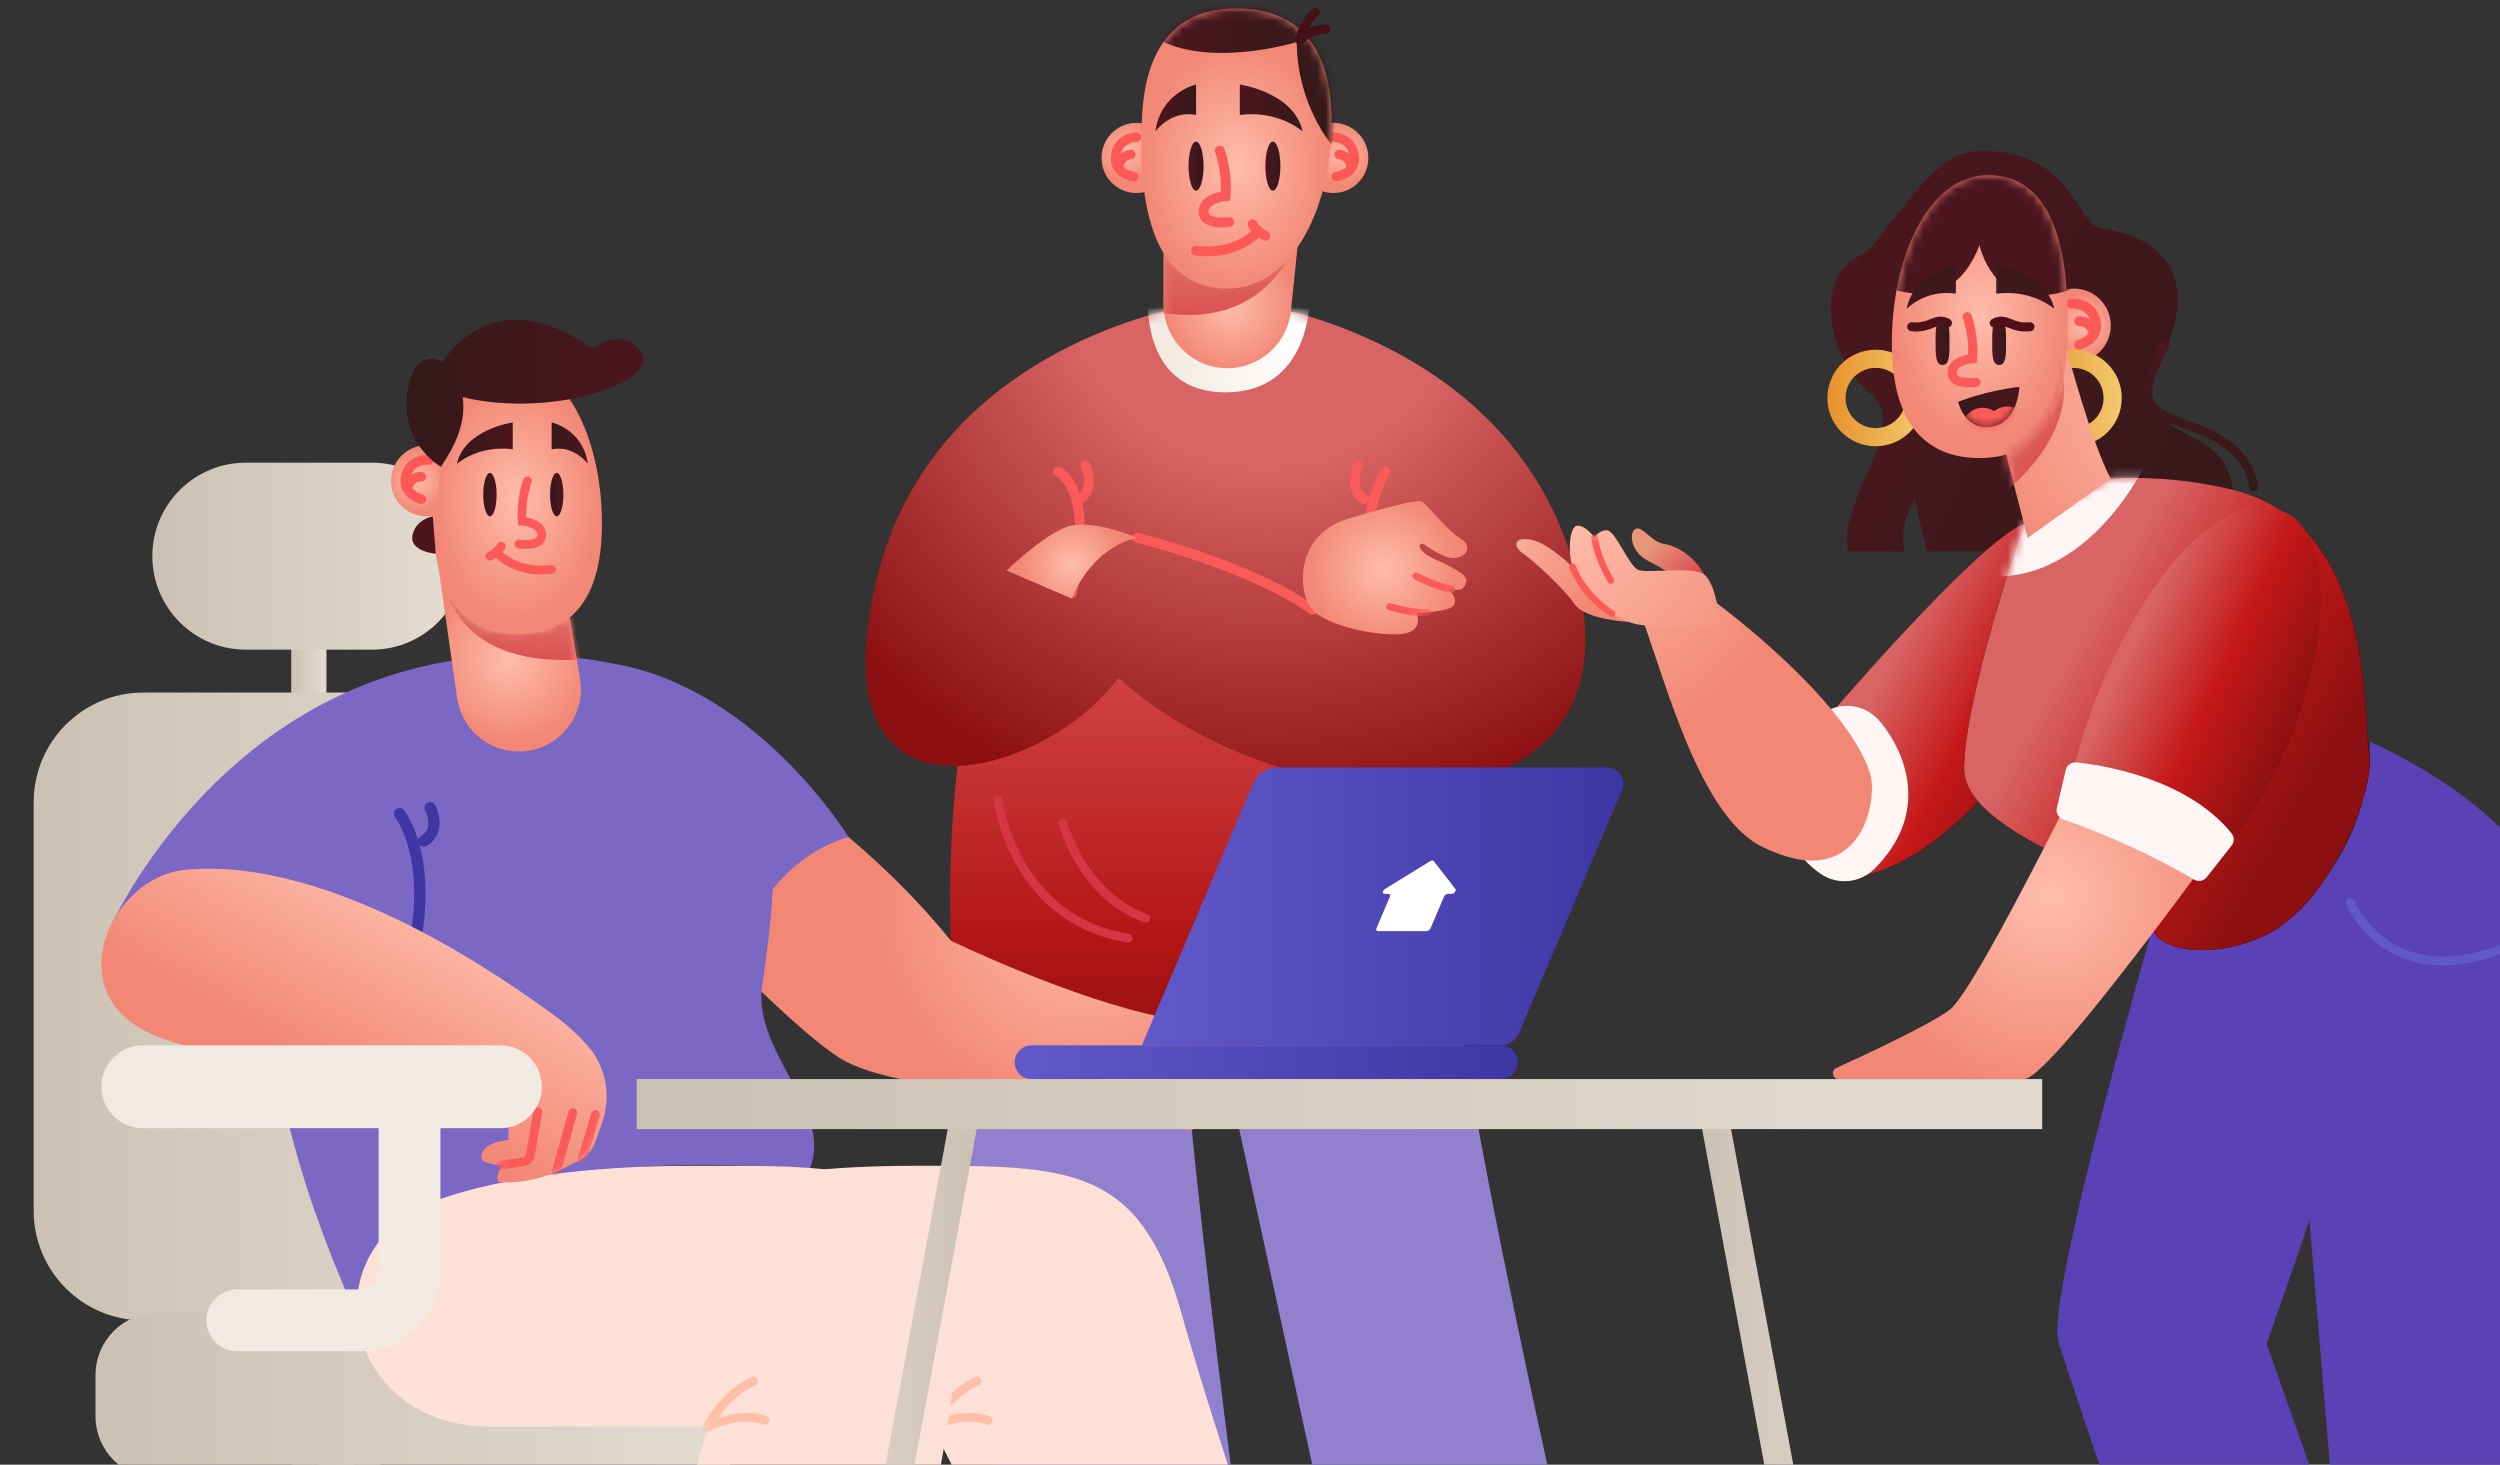 <svg width="297" height="174" viewBox="0 0 297 174" fill="none" xmlns="http://www.w3.org/2000/svg">
<rect x="0" y="0" width="297" height="174" fill="#333333" stroke="none"/>
<path d="M113.731 98.642C113.731 98.642 111.401 153.314 125.923 209.742H151.021C151.021 209.742 144.052 161.372 140.842 126.67H145.593L163.674 209.742H192.073C192.073 209.742 176.263 145.159 171.421 108.187L113.731 98.642Z" fill="#9080CD"/>
<path d="M116.043 78.605C113.203 89.041 112.295 103.928 113.219 116.619C113.219 116.619 133.914 125.289 175.305 120.269L174.554 81.428L116.037 78.605H116.043Z" fill="url(#paint0_linear_135_12864)"/>
<mask id="mask0_135_12864" style="mask-type:luminance" maskUnits="userSpaceOnUse" x="112" y="78" width="64" height="44">
<path d="M116.039 78.607C113.199 89.044 112.292 103.931 113.215 116.622C113.215 116.622 133.91 125.292 175.301 120.272L174.55 81.431L116.033 78.607H116.039Z" fill="white"/>
</mask>
<g mask="url(#mask0_135_12864)">
<path d="M118.531 94.953C118.531 94.953 120.276 109.223 134.019 111.456" stroke="#D63544" stroke-width="1.05" stroke-miterlimit="10" stroke-linecap="round"/>
<path d="M126.277 97.81C126.277 97.81 128.575 106.383 136.102 109.083" stroke="#D63544" stroke-width="1.05" stroke-miterlimit="10" stroke-linecap="round"/>
</g>
<path d="M104.003 69.445C108.593 49.281 125.155 40.943 135.994 37.599C142.393 35.623 149.157 35.623 155.557 37.599C166.395 40.949 182.957 49.281 187.547 69.445C194.639 100.598 152.641 98.467 132.859 80.525C124.559 92.041 96.911 100.598 104.003 69.445Z" fill="url(#paint1_radial_135_12864)"/>
<mask id="mask1_135_12864" style="mask-type:luminance" maskUnits="userSpaceOnUse" x="102" y="36" width="87" height="58">
<path d="M104.003 69.444C108.593 49.28 125.155 40.943 135.994 37.598C142.393 35.622 149.157 35.622 155.557 37.598C166.395 40.948 182.957 49.28 187.547 69.444C194.639 100.597 152.641 98.466 132.859 80.524C124.559 92.04 96.911 100.597 104.003 69.444Z" fill="white"/>
</mask>
<g mask="url(#mask1_135_12864)">
<path d="M136.396 35.151C136.396 35.151 135.371 46.613 145.571 46.613C155.771 46.613 155.594 35.457 155.594 35.457L136.396 35.151Z" fill="url(#paint2_linear_135_12864)"/>
<path d="M164.587 56.029C164.587 56.029 160.576 61.623 163.502 74.142" stroke="#FB5B58" stroke-width="1.17" stroke-miterlimit="10" stroke-linecap="round"/>
<path d="M161.339 55.342C161.339 55.342 160.088 58.015 162.026 59.293" stroke="#FB5B58" stroke-width="1.17" stroke-miterlimit="10" stroke-linecap="round"/>
<path d="M125.707 56.029C125.707 56.029 130.259 57.935 127.334 70.46" stroke="#FB5B58" stroke-width="1.17" stroke-miterlimit="10" stroke-linecap="round"/>
<path d="M128.957 55.342C128.957 55.342 130.208 58.015 128.27 59.293" stroke="#FB5B58" stroke-width="1.17" stroke-miterlimit="10" stroke-linecap="round"/>
<path d="M135.074 63.873C135.074 63.873 148.597 67.207 155.936 72.457" stroke="#FB5B58" stroke-width="1.17" stroke-miterlimit="10" stroke-linecap="round"/>
</g>
<path d="M135.07 63.872C135.07 63.872 129.557 61.505 126.647 62.622C123.737 63.733 119.582 67.775 119.582 67.775L127.329 71.115C127.329 71.115 129.369 65.268 135.075 63.872H135.07Z" fill="url(#paint3_radial_135_12864)"/>
<path d="M159.852 61.719C159.852 61.719 168.114 59.185 168.866 59.56C169.618 59.936 171.803 62.932 173.58 64.038C175.357 65.144 173.596 66.985 171.561 66.035C169.526 65.085 169.274 64.693 169.274 64.693C168.673 64.301 167.889 65.192 170.256 66.325C172.624 67.457 174.422 68.263 174.192 69.127C173.961 69.991 173.569 70.281 171.953 69.916C171.953 69.916 173.263 70.888 172.737 71.849C172.211 72.81 168.275 72.767 168.275 72.767C168.275 72.767 169.306 75.049 166.456 75.322C163.605 75.596 157.673 74.372 155.933 72.456C154.054 70.389 153.899 63.684 159.847 61.719H159.852Z" fill="url(#paint4_radial_135_12864)"/>
<mask id="mask2_135_12864" style="mask-type:luminance" maskUnits="userSpaceOnUse" x="154" y="59" width="21" height="17">
<path d="M159.856 61.716C159.856 61.716 168.118 59.182 168.87 59.557C169.622 59.933 171.806 62.929 173.583 64.035C175.36 65.141 173.6 66.982 171.565 66.032C169.53 65.082 169.278 64.69 169.278 64.69C168.677 64.298 167.893 65.189 170.26 66.322C172.628 67.455 174.426 68.26 174.195 69.124C173.965 69.989 173.573 70.278 171.957 69.913C171.957 69.913 173.267 70.885 172.741 71.846C172.214 72.807 168.279 72.764 168.279 72.764C168.279 72.764 169.31 75.046 166.459 75.319C163.609 75.593 157.677 74.369 155.937 72.453C154.058 70.386 153.903 63.681 159.851 61.716H159.856Z" fill="white"/>
</mask>
<g mask="url(#mask2_135_12864)">
<path d="M168.227 68.443C169.622 69.152 171.029 69.748 172.484 70.011" stroke="#FB5B58" stroke-width="0.85" stroke-miterlimit="10" stroke-linecap="round"/>
<path d="M165.102 72.088C166.605 72.507 168.103 72.818 169.579 72.791" stroke="#FB5B58" stroke-width="0.85" stroke-miterlimit="10" stroke-linecap="round"/>
</g>
<path d="M154.23 28.545L153.393 36.603C153.14 40.619 149.822 43.744 145.818 43.744C141.625 43.744 138.227 40.329 138.227 36.115V28.556C139.23 31.82 149.678 36.453 154.225 28.54L154.23 28.545Z" fill="url(#paint5_radial_135_12864)"/>
<mask id="mask3_135_12864" style="mask-type:luminance" maskUnits="userSpaceOnUse" x="138" y="28" width="17" height="16">
<path d="M154.234 28.547L153.396 36.605C153.144 40.621 149.826 43.745 145.821 43.745C141.629 43.745 138.23 40.331 138.23 36.117V28.558C139.234 31.822 149.681 36.455 154.229 28.542L154.234 28.547Z" fill="white"/>
</mask>
<g mask="url(#mask3_135_12864)">
<path d="M153.442 29.785C153.442 29.785 150.097 38.987 138.238 37.189V28.561C138.238 30.881 147.316 36.668 153.442 29.785Z" fill="url(#paint6_linear_135_12864)"/>
</g>
<path d="M162.53 19.266C162.256 21.553 160.189 23.179 157.913 22.9C157.543 22.857 157.188 22.761 156.855 22.626L156.974 14.858C157.575 14.633 158.235 14.547 158.917 14.627C161.188 14.906 162.809 16.984 162.53 19.266Z" fill="url(#paint7_radial_135_12864)"/>
<path d="M158.41 16.287C158.41 16.287 160.67 16.314 160.885 18.569C161.089 20.705 158.738 20.979 158.738 20.979" stroke="#FC5856" stroke-width="1.12" stroke-miterlimit="10" stroke-linecap="round"/>
<path d="M159.074 18.348C159.074 18.348 160.218 18.348 160.556 19.851" stroke="#FC5856" stroke-width="1.12" stroke-miterlimit="10" stroke-linecap="round"/>
<path d="M130.891 19.266C131.164 21.553 133.231 23.179 135.508 22.9C135.878 22.857 136.232 22.761 136.565 22.626L136.447 14.858C135.846 14.633 135.185 14.547 134.504 14.627C132.233 14.906 130.611 16.984 130.891 19.266Z" fill="url(#paint8_radial_135_12864)"/>
<path d="M135.015 16.287C135.015 16.287 132.755 16.314 132.54 18.569C132.336 20.705 134.687 20.979 134.687 20.979" stroke="#FC5856" stroke-width="1.12" stroke-miterlimit="10" stroke-linecap="round"/>
<path d="M134.345 18.349C134.345 18.349 133.201 18.349 132.863 19.852" stroke="#FC5856" stroke-width="1.12" stroke-miterlimit="10" stroke-linecap="round"/>
<path d="M145.816 34.292C137.988 34.292 134.998 26.513 135.685 13.693C136.249 3.155 141.982 1.002 146.932 1.002C151.882 1.002 157.911 3.144 158.179 13.693C158.448 24.242 153.643 34.292 145.816 34.292Z" fill="url(#paint9_radial_135_12864)"/>
<mask id="mask4_135_12864" style="mask-type:luminance" maskUnits="userSpaceOnUse" x="135" y="1" width="24" height="34">
<path d="M145.816 34.29C137.988 34.29 134.998 26.511 135.685 13.691C136.249 3.153 141.982 1 146.932 1C151.882 1 157.911 3.142 158.179 13.691C158.448 24.24 153.643 34.29 145.816 34.29Z" fill="white"/>
</mask>
<g mask="url(#mask4_135_12864)">
<path d="M158.185 17.167C158.185 17.167 154.062 12.357 154.062 4.991C154.062 4.991 142.745 8.497 136.48 3.987C136.48 3.987 138.757 0.197 148.012 0.197C162.11 0.197 158.191 17.167 158.191 17.167" fill="url(#paint10_linear_135_12864)"/>
</g>
<path d="M151.219 22.652C151.711 22.652 152.11 21.347 152.11 19.737C152.11 18.127 151.711 16.822 151.219 16.822C150.727 16.822 150.328 18.127 150.328 19.737C150.328 21.347 150.727 22.652 151.219 22.652Z" fill="url(#paint11_linear_135_12864)"/>
<path d="M142.09 22.652C142.583 22.652 142.982 21.347 142.982 19.737C142.982 18.127 142.583 16.822 142.09 16.822C141.598 16.822 141.199 18.127 141.199 19.737C141.199 21.347 141.598 22.652 142.09 22.652Z" fill="url(#paint12_linear_135_12864)"/>
<path d="M154.746 15.609C154.746 15.609 151.911 13.059 147.289 13.655V10.042C147.289 10.042 153.742 10.96 154.746 15.609Z" fill="url(#paint13_linear_135_12864)"/>
<path d="M137.254 15.609C137.254 15.609 139.09 13.059 142.091 13.655V10.042C142.091 10.042 137.903 10.96 137.254 15.609Z" fill="url(#paint14_linear_135_12864)"/>
<path d="M144.908 17.886C144.908 17.886 145.847 20.42 145.6 23.302C145.6 23.302 142.98 23.496 142.98 25.16C142.98 26.824 146.046 26.379 146.046 26.379" stroke="#FB5B58" stroke-width="1.17" stroke-miterlimit="10" stroke-linecap="round"/>
<path d="M149.443 27.468C149.443 27.468 147.086 30.415 142.094 29.776" stroke="#FC5957" stroke-width="1.17" stroke-miterlimit="10" stroke-linecap="round"/>
<path d="M150.329 27.999C150.329 27.999 149.363 27.591 148.805 26.657" stroke="#FC5957" stroke-width="1.17" stroke-miterlimit="10" stroke-linecap="round"/>
<path d="M157.514 3.477C157.514 3.477 156.145 3.268 154.422 4.749" stroke="#431016" stroke-width="1.06" stroke-miterlimit="10" stroke-linecap="round"/>
<path d="M156.263 1.47C156.263 1.47 154.916 2.527 154.422 4.755" stroke="#431016" stroke-width="1.06" stroke-miterlimit="10" stroke-linecap="round"/>
<path d="M38.781 61.343H34.594V105.37H38.781V61.343Z" fill="url(#paint15_linear_135_12864)"/>
<path d="M42.043 170.746H37.855V214.773H42.043V170.746Z" fill="url(#paint16_linear_135_12864)"/>
<path d="M34.716 161.958H45.201V188.371C45.201 189.718 44.106 190.819 42.753 190.819H37.159C35.812 190.819 34.711 189.724 34.711 188.371V161.958H34.716Z" fill="url(#paint17_linear_135_12864)"/>
<path d="M29.205 54.965H44.183C50.314 54.965 55.291 59.941 55.291 66.072C55.291 72.203 50.314 77.18 44.183 77.18H29.205C23.074 77.18 18.098 72.203 18.098 66.072C18.098 59.941 23.074 54.965 29.205 54.965Z" fill="url(#paint18_linear_135_12864)"/>
<path d="M54.925 82.274H17.029C9.833 82.274 4 88.108 4 95.304V143.835C4 151.031 9.833 156.864 17.029 156.864H54.925C62.121 156.864 67.955 151.031 67.955 143.835V95.304C67.955 88.108 62.121 82.274 54.925 82.274Z" fill="url(#paint19_linear_135_12864)"/>
<path d="M82.013 155.956H18.745C14.66 155.956 11.348 159.268 11.348 163.354V168.25C11.348 172.336 14.66 175.648 18.745 175.648H82.013C86.099 175.648 89.411 172.336 89.411 168.25V163.354C89.411 159.268 86.099 155.956 82.013 155.956Z" fill="url(#paint20_linear_135_12864)"/>
<path d="M95.966 95.628C95.966 95.628 105.216 102.129 112.968 111.755C112.968 111.755 127.495 118.788 138.324 120.887L133.562 129.847C133.562 129.847 109.425 130.732 100.465 126.099C96.428 124.011 86.835 114.257 86.835 114.257C86.835 114.257 80.457 103.128 95.961 95.628H95.966Z" fill="url(#paint21_radial_135_12864)"/>
<path d="M132.172 127.936C133.455 130.443 136.032 131.93 137.696 132.144C139.355 132.365 140.665 134.635 141.583 134.244C142.501 133.852 142.463 131.189 139.924 129.831C137.385 128.478 136.606 127.936 136.606 127.936H132.177H132.172Z" fill="url(#paint22_radial_135_12864)"/>
<path d="M149.062 127.781C149.062 127.781 149.927 131.496 152.439 132.559C154.334 133.358 155.327 131.764 154.017 130.905C152.707 130.046 151.569 126.073 150.066 123.872C148.563 121.671 142.609 121.397 142.609 121.397L149.062 127.781Z" fill="url(#paint23_radial_135_12864)"/>
<path d="M129.951 120.89C129.951 120.89 130.343 126.097 132.007 127.793C133.376 129.184 139.958 128.019 141.262 128.567C142.567 129.114 144.419 134.091 145.578 134.032C148.284 133.887 145.82 128.556 145.82 128.556C145.82 128.556 148.719 133.978 149.884 133.994C152.402 134.032 150.995 130.902 150.308 128.98C149.621 127.058 146.716 122.328 141.026 120.89H129.945H129.951Z" fill="url(#paint24_radial_135_12864)"/>
<mask id="mask5_135_12864" style="mask-type:luminance" maskUnits="userSpaceOnUse" x="129" y="120" width="23" height="15">
<path d="M129.955 120.888C129.955 120.888 130.346 126.095 132.011 127.792C133.38 129.182 139.961 128.017 141.266 128.565C142.571 129.112 144.423 134.089 145.582 134.03C148.288 133.885 145.824 128.554 145.824 128.554C145.824 128.554 148.723 133.976 149.888 133.992C152.406 134.03 150.999 130.9 150.312 128.978C149.625 127.056 146.72 122.326 141.03 120.888H129.949H129.955Z" fill="white"/>
</mask>
<g mask="url(#mask5_135_12864)">
<path d="M147.299 133.022C146.891 130.327 145.361 127.594 145.055 127.101" stroke="#FC5957" stroke-width="0.9" stroke-miterlimit="10" stroke-linecap="round"/>
</g>
<path d="M150.312 128.975C150.312 128.975 149.775 127.408 148.293 125.588" stroke="#FC5957" stroke-width="0.9" stroke-miterlimit="10" stroke-linecap="round"/>
<path d="M108.657 138.494C126.899 138.494 135.44 138.349 140.363 156.038C145.576 174.753 159.094 212.799 159.094 212.799H138.956C138.956 212.799 123.275 195.448 110.799 169.465H85.54C68.168 169.465 63.658 147.98 79.866 142.397C86.759 140.024 96.078 138.494 108.657 138.494Z" fill="#FEE1D6"/>
<mask id="mask6_135_12864" style="mask-type:luminance" maskUnits="userSpaceOnUse" x="69" y="138" width="91" height="75">
<path d="M108.649 138.991C113.217 138.991 117.149 138.982 120.568 139.243C123.986 139.504 126.855 140.033 129.298 141.089C133.982 143.114 137.224 147.136 139.642 155.36L139.873 156.17C142.484 165.542 147.171 179.745 151.202 191.595C153.218 197.522 155.071 202.863 156.42 206.724C157.094 208.654 157.643 210.214 158.023 211.291C158.166 211.696 158.285 212.033 158.378 212.296H139.173C139.164 212.286 139.154 212.275 139.145 212.264C139.028 212.132 138.854 211.935 138.629 211.674C138.178 211.152 137.52 210.375 136.69 209.362C135.031 207.337 132.687 204.364 129.954 200.58C124.487 193.012 117.464 182.204 111.242 169.245L111.105 168.962H85.532C77.079 168.962 71.815 163.753 70.592 157.919C69.39 152.187 72.07 145.78 79.655 142.997L80.02 142.867C86.847 140.517 96.109 138.991 108.649 138.991Z" fill="white" stroke="white"/>
</mask>
<g mask="url(#mask6_135_12864)">
<path d="M117.401 168.74C117.401 168.74 114.803 167.559 110.551 169.514L117.401 168.74Z" fill="#FEE1D6"/>
<path d="M117.401 168.74C117.401 168.74 114.803 167.559 110.551 169.514" stroke="#FDBFA7" stroke-width="1.05" stroke-miterlimit="10" stroke-linecap="round"/>
<path d="M116.051 164.064C116.051 164.064 112.787 165.396 110.559 169.513L116.051 164.064Z" fill="#FEE1D6"/>
<path d="M116.051 164.064C116.051 164.064 112.787 165.396 110.559 169.513" stroke="#FDBFA7" stroke-width="1.05" stroke-miterlimit="10" stroke-linecap="round"/>
</g>
<path d="M73.199 78.902C90.121 81.957 100.815 99.453 100.815 99.453C100.815 99.453 90.496 101.649 87.447 115.145L73.199 78.902Z" fill="#7B67C4"/>
<path d="M12.828 110.698C12.828 110.698 27.049 77.838 62.095 77.838C97.14 77.838 92.405 103.322 90.537 117.275C89.495 125.08 98.981 131.898 96.222 138.781C72.166 137.557 51.701 137.857 44.76 161.382C37.153 145.867 32.24 130.358 31.387 114.854L12.828 110.698Z" fill="#7B67C4"/>
<mask id="mask7_135_12864" style="mask-type:luminance" maskUnits="userSpaceOnUse" x="12" y="77" width="85" height="85">
<path d="M12.816 110.698C12.816 110.698 27.038 77.838 62.083 77.838C97.128 77.838 92.393 103.322 90.525 117.275C89.484 125.08 98.97 131.898 96.21 138.781C72.154 137.557 51.69 137.857 44.748 161.382C37.141 145.867 32.229 130.358 31.375 114.854L12.816 110.698Z" fill="white"/>
</mask>
<g mask="url(#mask7_135_12864)">
<path d="M47.473 96.661C47.473 96.661 51.955 102.25 48.686 114.758" stroke="#3E36A3" stroke-width="1.35" stroke-miterlimit="10" stroke-linecap="round"/>
<path d="M51.108 95.969C51.108 95.969 52.503 98.642 50.34 99.92" stroke="#3E36A3" stroke-width="1.35" stroke-miterlimit="10" stroke-linecap="round"/>
</g>
<path d="M82.125 138.499C100.367 138.499 113.831 137.683 113.831 156.043C113.831 174.403 102.262 212.804 102.262 212.804H82.125C82.125 212.804 78.174 184.447 84.267 169.469H58.106C40.734 169.469 36.225 147.985 52.432 142.401C59.325 140.029 69.552 138.499 82.13 138.499H82.125Z" fill="#FEE1D6"/>
<mask id="mask8_135_12864" style="mask-type:luminance" maskUnits="userSpaceOnUse" x="42" y="138" width="72" height="75">
<path d="M82.125 138.497C100.367 138.497 113.831 137.681 113.831 156.041C113.831 174.401 102.262 212.802 102.262 212.802H82.125C82.125 212.802 78.174 184.445 84.267 169.467H58.106C40.734 169.467 36.225 147.983 52.432 142.4C59.325 140.027 69.552 138.497 82.13 138.497H82.125Z" fill="white"/>
</mask>
<g mask="url(#mask8_135_12864)">
<path d="M90.866 168.742C90.866 168.742 88.267 167.561 84.016 169.515L90.866 168.742Z" fill="#FEE1D6"/>
<path d="M90.866 168.742C90.866 168.742 88.267 167.561 84.016 169.515" stroke="#FDBFA7" stroke-width="1.05" stroke-miterlimit="10" stroke-linecap="round"/>
<path d="M89.515 164.066C89.515 164.066 86.251 165.398 84.023 169.515L89.515 164.066Z" fill="#FEE1D6"/>
<path d="M89.515 164.066C89.515 164.066 86.251 165.398 84.023 169.515" stroke="#FDBFA7" stroke-width="1.05" stroke-miterlimit="10" stroke-linecap="round"/>
</g>
<path d="M52.09 67.413L54.307 82.933C54.828 86.573 57.947 89.279 61.624 89.279C66.193 89.279 69.666 85.177 68.92 80.673L67.68 73.222C67.68 73.861 55.923 79.825 52.09 67.418V67.413Z" fill="url(#paint25_radial_135_12864)"/>
<mask id="mask9_135_12864" style="mask-type:luminance" maskUnits="userSpaceOnUse" x="52" y="67" width="18" height="23">
<path d="M52.086 67.412L54.303 82.932C54.824 86.572 57.943 89.278 61.62 89.278C66.189 89.278 69.662 85.176 68.916 80.672L67.676 73.221C67.676 73.86 55.919 79.824 52.086 67.418V67.412Z" fill="white"/>
</mask>
<g mask="url(#mask9_135_12864)">
<path d="M53.27 70.656C53.27 70.656 55.165 79.257 68.913 78.338L68.076 72.739C68.076 72.739 58.407 78.763 53.27 70.656Z" fill="url(#paint26_linear_135_12864)"/>
</g>
<path d="M60.501 43.014C53.538 43.014 50.875 50.572 51.487 63.027C51.992 73.265 57.092 75.353 61.494 75.353C65.896 75.353 71.259 73.27 71.501 63.027C71.743 52.779 67.469 43.014 60.501 43.014Z" fill="url(#paint27_radial_135_12864)"/>
<path d="M51.41 61.343C51.41 61.343 49.376 61.676 49 63.603C48.624 65.53 51.77 65.782 51.77 65.782L51.416 61.343H51.41Z" fill="url(#paint28_radial_135_12864)"/>
<path d="M58.205 61.336C58.644 61.336 58.999 60.183 58.999 58.76C58.999 57.336 58.644 56.183 58.205 56.183C57.766 56.183 57.41 57.336 57.41 58.76C57.41 60.183 57.766 61.336 58.205 61.336Z" fill="url(#paint29_linear_135_12864)"/>
<path d="M66.138 61.336C66.577 61.336 66.933 60.183 66.933 58.76C66.933 57.336 66.577 56.183 66.138 56.183C65.7 56.183 65.344 57.336 65.344 58.76C65.344 60.183 65.7 61.336 66.138 61.336Z" fill="url(#paint30_linear_135_12864)"/>
<path d="M54.281 55.105C54.281 55.105 56.804 52.844 60.917 53.376V50.182C60.917 50.182 55.172 50.998 54.281 55.11V55.105Z" fill="url(#paint31_linear_135_12864)"/>
<path d="M69.835 55.105C69.835 55.105 68.198 52.844 65.535 53.376V50.182C65.535 50.182 69.261 50.998 69.835 55.11V55.105Z" fill="url(#paint32_linear_135_12864)"/>
<path d="M62.659 57.122C62.659 57.122 61.822 59.366 62.042 61.916C62.042 61.916 64.372 62.083 64.372 63.559C64.372 65.035 61.645 64.638 61.645 64.638" stroke="#FB5B58" stroke-width="1.04" stroke-miterlimit="10" stroke-linecap="round"/>
<path d="M58.992 65.606C58.992 65.606 61.086 68.215 65.531 67.651" stroke="#FC5957" stroke-width="1.04" stroke-miterlimit="10" stroke-linecap="round"/>
<path d="M58.207 66.072C58.207 66.072 59.066 65.707 59.565 64.886" stroke="#FC5957" stroke-width="1.04" stroke-miterlimit="10" stroke-linecap="round"/>
<path d="M46.449 57.123C46.449 59.452 48.339 61.342 50.669 61.342C51.05 61.342 51.42 61.294 51.769 61.197L52.602 53.375C52.022 53.075 51.367 52.908 50.669 52.908C48.339 52.908 46.449 54.798 46.449 57.128V57.123Z" fill="url(#paint33_radial_135_12864)"/>
<path d="M50.974 54.633C50.974 54.633 48.687 54.386 48.198 56.625C47.731 58.745 50.072 59.309 50.072 59.309" stroke="#FC5856" stroke-width="1.13" stroke-miterlimit="10" stroke-linecap="round"/>
<path d="M50.051 56.624C50.051 56.624 48.892 56.484 48.371 57.95" stroke="#FC5856" stroke-width="1.13" stroke-miterlimit="10" stroke-linecap="round"/>
<path d="M52.384 55.452C52.384 55.452 47.66 52.859 48.379 46.846C49.099 40.828 52.604 43.019 52.604 43.019C52.604 43.019 58.311 32.829 70.422 41.435C70.422 41.435 73.928 38.541 76.209 41.891C78.491 45.241 65.864 49.772 54.972 47.184C55.374 50.234 54.113 52.896 52.379 55.452H52.384Z" fill="url(#paint34_linear_135_12864)"/>
<path d="M21.804 103.36C39.67 101.492 61.042 117.131 65.938 120.701C67.425 121.785 68.671 122.961 69.685 124.077C71.978 126.595 72.67 130.187 71.527 133.397L70.727 135.646C70.373 136.634 69.653 137.45 68.719 137.917L66.851 138.857C64.65 139.963 62.212 140.532 59.754 140.462C59.593 140.462 59.464 140.451 59.389 140.44C58.787 140.349 59.066 138.604 60.221 138.47C60.221 138.47 57.397 138.374 57.214 137.692C57.032 137.005 57.579 135.673 60.409 135.437C60.409 135.437 60.435 132.447 60.205 130.235C60.108 129.301 59.346 128.587 58.406 128.555C52.206 128.335 28.729 127.239 18.47 123.052C6.595 118.21 13.23 104.262 21.799 103.366L21.804 103.36Z" fill="url(#paint35_linear_135_12864)"/>
<mask id="mask10_135_12864" style="mask-type:luminance" maskUnits="userSpaceOnUse" x="12" y="103" width="61" height="38">
<path d="M21.788 103.357C39.654 101.489 61.026 117.128 65.922 120.698C67.409 121.782 68.655 122.958 69.67 124.074C71.962 126.592 72.654 130.184 71.511 133.394L70.711 135.643C70.357 136.631 69.638 137.447 68.703 137.914L66.835 138.854C64.634 139.96 62.197 140.529 59.738 140.459C59.577 140.459 59.448 140.448 59.373 140.438C58.772 140.346 59.051 138.602 60.205 138.467C60.205 138.467 57.381 138.371 57.199 137.689C57.016 137.002 57.564 135.67 60.393 135.434C60.393 135.434 60.42 132.444 60.189 130.232C60.092 129.298 59.33 128.584 58.391 128.552C52.19 128.332 28.714 127.236 18.454 123.049C6.579 118.207 13.215 104.259 21.783 103.363L21.788 103.357Z" fill="white"/>
</mask>
<g mask="url(#mask10_135_12864)">
<path d="M63.891 132.078L62.999 137.243C62.929 137.634 62.618 137.941 62.226 138.005L59.574 138.418" stroke="#FB5B58" stroke-width="1.05" stroke-miterlimit="10" stroke-linecap="round"/>
<path d="M68.052 132.158L66.082 139.202" stroke="#FB5B58" stroke-width="1.05" stroke-miterlimit="10" stroke-linecap="round"/>
<path d="M70.752 132.438L69.168 137.64" stroke="#FB5B58" stroke-width="1.05" stroke-miterlimit="10" stroke-linecap="round"/>
</g>
<path d="M178.255 124.189H135.656L148.841 93.122C149.34 91.941 150.5 91.173 151.783 91.173H190.957C192.331 91.173 193.255 92.574 192.718 93.836L180.456 122.729C180.08 123.615 179.216 124.184 178.255 124.184V124.189Z" fill="url(#paint36_linear_135_12864)"/>
<mask id="mask11_135_12864" style="mask-type:luminance" maskUnits="userSpaceOnUse" x="135" y="91" width="58" height="34">
<path d="M178.259 124.188H135.66L148.845 93.121C149.344 91.94 150.504 91.172 151.787 91.172H190.961C192.335 91.172 193.259 92.573 192.722 93.835L180.46 122.728C180.084 123.614 179.22 124.183 178.259 124.183V124.188Z" fill="white"/>
</mask>
<g mask="url(#mask11_135_12864)">
<path d="M172.896 105.603L170.335 102.307C170.254 102.205 170.072 102.205 169.906 102.307L164.548 105.603C164.22 105.802 164.199 106.194 164.51 106.194H164.924C165.106 106.194 165.197 106.344 165.117 106.527L163.522 110.285C163.442 110.467 163.528 110.617 163.716 110.617H169.471C169.653 110.617 169.868 110.467 169.948 110.285L171.543 106.527C171.623 106.344 171.833 106.194 172.021 106.194H172.434C172.745 106.194 173.057 105.802 172.901 105.603H172.896Z" fill="url(#paint37_linear_135_12864)"/>
</g>
<path d="M122.545 128.193H178.318C179.424 128.193 180.321 127.297 180.321 126.191C180.321 125.085 179.424 124.188 178.318 124.188H122.545C121.439 124.188 120.543 125.085 120.543 126.191C120.543 127.297 121.439 128.193 122.545 128.193Z" fill="url(#paint38_linear_135_12864)"/>
<path d="M220.025 230.296H223.467L205.633 134.034H202.191L220.025 230.296Z" fill="url(#paint39_linear_135_12864)"/>
<path d="M98.226 230.296H94.785L112.614 134.034H116.055L98.226 230.296Z" fill="url(#paint40_linear_135_12864)"/>
<path d="M242.612 128.194H75.637V134.137H242.612V128.194Z" fill="url(#paint41_linear_135_12864)"/>
<path d="M59.45 134.034H16.97C14.253 134.034 12.047 131.828 12.047 129.111C12.047 126.395 14.253 124.188 16.97 124.188H59.45C62.167 124.188 64.373 126.395 64.373 129.111C64.373 131.828 62.167 134.034 59.45 134.034Z" fill="#F2EAE0"/>
<path d="M48.653 129.922V150.95C48.653 154.214 46.006 156.861 42.742 156.861H28.199" stroke="#F2EAE0" stroke-width="7.34" stroke-miterlimit="10" stroke-linecap="round"/>
<path d="M261.907 52.753C259.297 51.116 252.732 49.162 256.248 43.358C259.765 37.555 260.994 28.842 249.677 27.162C246.639 26.711 246.059 17.477 234.753 17.939C228.966 18.175 223.737 29.143 220.956 30.372C215.426 32.82 217.037 42.558 222.18 46.719C227.205 50.783 218.073 59.555 219.582 65.514H226.222C225.991 64.124 225.927 61.713 227.473 59.378L228.95 65.514H264.677C265.23 61.622 266.808 55.84 261.89 52.758L261.907 52.753Z" fill="url(#paint42_linear_135_12864)"/>
<path d="M257.186 40.942C253.67 47.739 254.695 48.754 260.541 50.751C267.671 53.188 267.724 57.842 267.724 57.842" stroke="url(#paint43_linear_135_12864)" stroke-width="1.05" stroke-miterlimit="10" stroke-linecap="round"/>
<path d="M256.124 108.847C256.124 108.847 242.972 154.098 244.545 159.391C246.118 164.684 262.69 212.802 262.69 212.802C262.69 212.802 274.195 216.227 284.32 202.419L269.272 159.617C269.272 159.617 281.523 125.79 281.539 118.655C281.56 111.52 272.584 105.357 272.584 105.357L256.119 108.842L256.124 108.847Z" fill="#5A41B5"/>
<path d="M281.553 88.132C281.553 88.132 302.394 97.022 303.006 109.724C303.344 116.714 304.052 214.602 304.052 214.602C295.871 216.438 287.904 216.465 280.179 214.447L271.305 108.5C278.59 104.001 281.553 95.632 281.553 88.132Z" fill="#5A41B5"/>
<path d="M216.076 86.428C216.076 86.428 234.962 64.208 240.465 62.249C245.967 60.289 253.403 71.821 247.535 79.675C241.673 87.529 230.705 103.978 218.996 104.273L216.07 86.434L216.076 86.428Z" fill="black"/>
<path d="M216.076 86.428C216.076 86.428 234.962 64.208 240.465 62.249C245.967 60.289 253.403 71.821 247.535 79.675C241.673 87.529 230.705 103.978 218.996 104.273L216.07 86.434L216.076 86.428Z" fill="url(#paint44_linear_135_12864)"/>
<path d="M215.396 85.597L216.373 84.867C218.456 83.31 221.382 83.573 223.143 85.49C223.427 85.801 223.706 86.139 223.969 86.504C226.863 90.531 228.801 97.144 222.659 103.238C220.979 104.907 218.322 105.17 216.357 103.85C215.67 103.388 214.95 102.792 214.258 102.014C214.258 102.014 219.873 93.886 215.396 85.597Z" fill="#FEF5F5"/>
<path d="M203.969 71.665C203.969 71.665 219.306 82.945 222.178 91.915C223.118 94.852 221.271 106.512 209.289 100.575C201.37 96.65 197.253 78.365 194.504 71.982L203.969 71.66V71.665Z" fill="url(#paint45_radial_135_12864)"/>
<path d="M202.441 68.247C201.335 66.088 199.118 64.805 197.684 64.618C196.256 64.43 195.124 62.47 194.334 62.814C193.545 63.152 193.578 65.444 195.762 66.615C197.947 67.78 198.624 68.247 198.624 68.247H202.441Z" fill="url(#paint46_linear_135_12864)"/>
<path d="M187.907 68.381C187.907 68.381 184.31 64.629 182.007 64.146C179.704 63.663 179.779 64.983 180.906 65.729C182.033 66.47 185.748 69.852 187.042 71.748C188.336 73.642 193.463 73.879 193.463 73.879L187.901 68.381H187.907Z" fill="url(#paint47_radial_135_12864)"/>
<path d="M204.368 74.313C204.368 74.313 204.036 69.825 202.597 68.37C201.416 67.172 195.747 68.176 194.625 67.704C193.503 67.232 191.908 63.017 190.904 62.996C189.9 62.98 189.428 63.865 189.428 63.865C189.428 63.865 188.424 62.448 187.42 62.448C186.416 62.448 186.239 65.696 186.83 67.35C187.35 68.81 189.364 72.154 193.202 73.776C194.077 74.141 195.017 74.318 195.967 74.318H204.368V74.313Z" fill="url(#paint48_radial_135_12864)"/>
<mask id="mask12_135_12864" style="mask-type:luminance" maskUnits="userSpaceOnUse" x="186" y="62" width="19" height="13">
<path d="M204.361 74.314C204.361 74.314 204.028 69.826 202.589 68.371C201.408 67.174 195.739 68.177 194.617 67.705C193.495 67.233 191.9 63.018 190.896 62.997C189.893 62.981 189.42 63.867 189.42 63.867C189.42 63.867 188.416 62.449 187.412 62.449C186.408 62.449 186.231 65.697 186.822 67.351C187.343 68.811 189.356 72.155 193.194 73.777C194.069 74.142 195.009 74.319 195.959 74.319H204.361V74.314Z" fill="white"/>
</mask>
<g mask="url(#mask12_135_12864)">
<path d="M189.422 63.861C189.771 66.18 191.091 68.537 191.355 68.961" stroke="#FC5957" stroke-width="0.78" stroke-miterlimit="10" stroke-linecap="round"/>
</g>
<path d="M186.828 67.346C186.828 67.346 187.939 70.604 191.509 72.886" stroke="#FC5957" stroke-width="0.78" stroke-miterlimit="10" stroke-linecap="round"/>
<path d="M265.211 58.17C257.308 56.248 250.759 56.871 250.759 56.871L240.457 62.245C240.457 62.245 233.494 82.264 233.333 91.17C233.172 100.076 258.355 105.498 256.122 108.843C253.889 112.187 261.539 114.748 269.189 111.076C276.839 107.41 282.256 93.859 281.461 89.398C280.667 84.937 282.256 62.304 265.205 58.164L265.211 58.17Z" fill="black"/>
<path d="M265.211 58.17C257.308 56.248 250.759 56.871 250.759 56.871L240.457 62.245C240.457 62.245 233.494 82.264 233.333 91.17C233.172 100.076 258.355 105.498 256.122 108.843C253.889 112.187 261.539 114.748 269.189 111.076C276.839 107.41 282.256 93.859 281.461 89.398C280.667 84.937 282.256 62.304 265.205 58.164L265.211 58.17Z" fill="url(#paint49_linear_135_12864)"/>
<mask id="mask13_135_12864" style="mask-type:luminance" maskUnits="userSpaceOnUse" x="233" y="56" width="49" height="57">
<path d="M265.211 58.169C257.308 56.247 250.759 56.87 250.759 56.87L240.457 62.244C240.457 62.244 233.494 82.263 233.333 91.169C233.172 100.075 258.355 105.497 256.122 108.842C253.889 112.186 261.539 114.747 269.189 111.075C276.839 107.409 282.256 93.859 281.461 89.397C280.667 84.936 282.256 62.303 265.205 58.163L265.211 58.169Z" fill="white"/>
</mask>
<g mask="url(#mask13_135_12864)">
<path d="M254.764 55.351C254.764 55.351 249.218 67.038 239.04 68.374C228.861 69.711 240.613 56.172 240.613 56.172L254.769 55.351H254.764Z" fill="#FEF5F5"/>
</g>
<path d="M250.763 38.672C250.763 41.093 248.799 43.053 246.383 43.053C245.986 43.053 245.604 42.999 245.239 42.903L244.375 34.775C244.976 34.463 245.658 34.286 246.383 34.286C248.804 34.286 250.763 36.251 250.763 38.667V38.672Z" fill="url(#paint50_radial_135_12864)"/>
<path d="M246.059 36.083C246.059 36.083 248.431 35.825 248.947 38.15C249.43 40.356 247.003 40.941 247.003 40.941" stroke="#FC5856" stroke-width="1.18" stroke-miterlimit="10" stroke-linecap="round"/>
<path d="M247.016 38.156C247.016 38.156 248.218 38.011 248.76 39.536" stroke="#FC5856" stroke-width="1.18" stroke-miterlimit="10" stroke-linecap="round"/>
<path d="M222.826 51.934C225.397 51.934 227.481 49.85 227.481 47.279C227.481 44.709 225.397 42.625 222.826 42.625C220.256 42.625 218.172 44.709 218.172 47.279C218.172 49.85 220.256 51.934 222.826 51.934Z" stroke="url(#paint51_linear_135_12864)" stroke-width="2.16" stroke-miterlimit="10" stroke-linecap="round"/>
<path d="M246.33 51.934C248.901 51.934 250.985 49.85 250.985 47.279C250.985 44.709 248.901 42.625 246.33 42.625C243.76 42.625 241.676 44.709 241.676 47.279C241.676 49.85 243.76 51.934 246.33 51.934Z" stroke="url(#paint52_linear_135_12864)" stroke-width="2.16" stroke-miterlimit="10" stroke-linecap="round"/>
<path d="M236.189 20.811C243.426 20.811 246.191 28.666 245.557 41.609C245.037 52.244 239.732 54.418 235.159 54.418C230.585 54.418 225.012 52.255 224.76 41.609C224.513 30.963 228.953 20.811 236.189 20.811Z" fill="url(#paint53_radial_135_12864)"/>
<mask id="mask14_135_12864" style="mask-type:luminance" maskUnits="userSpaceOnUse" x="224" y="20" width="22" height="35">
<path d="M236.189 20.811C243.426 20.811 246.191 28.666 245.557 41.609C245.037 52.244 239.732 54.418 235.159 54.418C230.585 54.418 225.012 52.255 224.76 41.609C224.513 30.963 228.953 20.811 236.189 20.811Z" fill="white"/>
</mask>
<g mask="url(#mask14_135_12864)">
<path d="M236.475 20.63C236.475 20.63 237.06 37.616 225.309 34.491C225.309 34.491 225.958 21.059 236.475 20.63Z" fill="url(#paint54_linear_135_12864)"/>
<path d="M234.633 20.629C234.477 21.499 232.641 38.501 245.799 34.49C246.427 33.916 246.449 19.861 234.633 20.629Z" fill="url(#paint55_linear_135_12864)"/>
</g>
<path d="M238.325 40.68C238.325 42.161 238.325 43.359 237.499 43.359C236.672 43.359 236.672 42.156 236.672 40.68C236.672 39.203 236.672 38.001 237.499 38.001C238.325 38.001 238.325 39.198 238.325 40.68Z" fill="url(#paint56_linear_135_12864)"/>
<path d="M236.926 38.378C238.338 37.621 238.891 39.059 241.156 38.818" stroke="#4F0F18" stroke-width="1.08" stroke-miterlimit="10" stroke-linecap="round"/>
<path d="M231.348 38.378C229.936 37.621 229.383 39.059 227.117 38.818" stroke="#4F0F18" stroke-width="1.08" stroke-miterlimit="10" stroke-linecap="round"/>
<path d="M231.599 40.68C231.599 42.161 231.599 43.359 230.772 43.359C229.945 43.359 229.945 42.156 229.945 40.68C229.945 39.203 229.945 38.001 230.772 38.001C231.599 38.001 231.599 39.198 231.599 40.68Z" fill="url(#paint57_linear_135_12864)"/>
<path d="M244.049 36.686C244.049 36.686 241.43 34.34 237.156 34.888V31.564C237.156 31.564 243.121 32.413 244.049 36.686Z" fill="url(#paint58_linear_135_12864)"/>
<path d="M226.512 36.686C226.512 36.686 228.734 34.34 232.353 34.888V31.564C232.353 31.564 227.296 32.413 226.512 36.686Z" fill="url(#paint59_linear_135_12864)"/>
<path d="M233.692 37.615C233.692 37.615 234.562 39.945 234.331 42.597C234.331 42.597 231.91 42.774 231.91 44.304C231.91 45.834 234.745 45.426 234.745 45.426" stroke="#FB5B58" stroke-width="1.08" stroke-miterlimit="10" stroke-linecap="round"/>
<path d="M232.63 47.735C232.63 47.735 235.83 46.43 239.899 45.958C239.899 45.958 239.803 50.065 236.737 50.672C233.436 51.327 232.625 47.73 232.625 47.73L232.63 47.735Z" fill="url(#paint60_linear_135_12864)"/>
<mask id="mask15_135_12864" style="mask-type:luminance" maskUnits="userSpaceOnUse" x="232" y="45" width="8" height="6">
<path d="M232.615 47.735C232.615 47.735 235.814 46.43 239.884 45.958C239.884 45.958 239.787 50.065 236.722 50.672C233.42 51.327 232.609 47.73 232.609 47.73L232.615 47.735Z" fill="white"/>
</mask>
<g mask="url(#mask15_135_12864)">
<path d="M233.238 50.402C233.238 49.135 235.08 47.745 236.883 48.835C238.945 47.401 240.926 49.13 240.926 50.402C240.926 51.675 239.203 52.7 237.082 52.7C234.962 52.7 233.238 51.669 233.238 50.402Z" fill="#FB5B58"/>
</g>
<path d="M245.551 41.607C245.551 41.607 248.515 52.752 250.759 56.875L240.881 63.903L238.336 54.003C238.336 54.003 245.111 50.873 245.551 41.607Z" fill="url(#paint61_radial_135_12864)"/>
<mask id="mask16_135_12864" style="mask-type:luminance" maskUnits="userSpaceOnUse" x="238" y="41" width="13" height="23">
<path d="M245.555 41.607C245.555 41.607 248.518 52.752 250.762 56.875L240.884 63.903L238.34 54.003C238.34 54.003 245.115 50.873 245.555 41.607Z" fill="white"/>
</mask>
<g mask="url(#mask16_135_12864)">
<path d="M244.1 41.607C244.1 41.607 248.9 48.994 238.603 58.142L235.199 53.617C235.199 53.617 246.274 50.954 244.1 41.607Z" fill="url(#paint62_linear_135_12864)"/>
</g>
<path d="M250.754 84.829C250.754 84.829 234.96 117.517 231.589 119.992C229.232 121.721 222.189 125.038 218.152 126.88C217.48 127.186 217.701 128.195 218.441 128.195H240.463C243.915 128.195 269.27 92.382 269.27 92.382C269.27 92.382 265.222 81.967 250.754 84.829Z" fill="url(#paint63_radial_135_12864)"/>
<path d="M245.316 97.139C247.013 81.131 260.466 56.661 271.01 60.677C281.554 64.692 272.798 95.631 261.046 103.737C253.079 98.938 245.316 97.134 245.316 97.134V97.139Z" fill="url(#paint64_linear_135_12864)"/>
<path d="M279.18 107.179C279.18 107.179 283.55 117.926 297.078 112.778" stroke="#6159C9" stroke-width="1.05" stroke-miterlimit="10" stroke-linecap="round"/>
<path d="M244.357 95.985L245.409 91.465C245.543 90.891 246.085 90.51 246.671 90.569C249.886 90.912 259.829 92.469 265.111 99.002C265.455 99.427 265.45 100.028 265.111 100.457L262.159 104.21C261.794 104.672 261.149 104.79 260.645 104.489C256.124 101.81 250.021 99.013 245.114 97.354C244.545 97.161 244.212 96.57 244.346 95.985H244.357Z" fill="#FEF5F5"/>
<defs>
<linearGradient id="paint0_linear_135_12864" x1="144.093" y1="127.946" x2="144.093" y2="49.851" gradientUnits="userSpaceOnUse">
<stop stop-color="#8C1011"/>
<stop offset="0.21" stop-color="#B31516"/>
<stop offset="0.63" stop-color="#D14546"/>
<stop offset="0.87" stop-color="#EDB7B7"/>
</linearGradient>
<radialGradient id="paint1_radial_135_12864" cx="0" cy="0" r="1" gradientUnits="userSpaceOnUse" gradientTransform="translate(150.456 31.302) scale(70.289 70.289)">
<stop offset="0.34" stop-color="#D86464"/>
<stop offset="0.95" stop-color="#8C1011"/>
</radialGradient>
<linearGradient id="paint2_linear_135_12864" x1="155.594" y1="40.885" x2="136.369" y2="40.885" gradientUnits="userSpaceOnUse">
<stop offset="0.03" stop-color="white"/>
<stop offset="0.55" stop-color="#F7F2ED"/>
<stop offset="0.87" stop-color="#F2EAE0"/>
</linearGradient>
<radialGradient id="paint3_radial_135_12864" cx="0" cy="0" r="1" gradientUnits="userSpaceOnUse" gradientTransform="translate(127.329 67.024) rotate(180) scale(6.292 6.355)">
<stop stop-color="#FFBDAB"/>
<stop offset="1" stop-color="#F28775"/>
</radialGradient>
<radialGradient id="paint4_radial_135_12864" cx="0" cy="0" r="1" gradientUnits="userSpaceOnUse" gradientTransform="translate(164.308 67.567) rotate(20.22) scale(8.992)">
<stop stop-color="#FFBDAB"/>
<stop offset="1" stop-color="#F28775"/>
</radialGradient>
<radialGradient id="paint5_radial_135_12864" cx="0" cy="0" r="1" gradientUnits="userSpaceOnUse" gradientTransform="translate(146.236 36.299) rotate(180) scale(7.784 7.862)">
<stop stop-color="#FFBDAB"/>
<stop offset="1" stop-color="#F28775"/>
</radialGradient>
<linearGradient id="paint6_linear_135_12864" x1="146.168" y1="44.066" x2="145.47" y2="21.142" gradientUnits="userSpaceOnUse">
<stop stop-color="#D63544"/>
<stop offset="1" stop-color="#E69679"/>
</linearGradient>
<radialGradient id="paint7_radial_135_12864" cx="0" cy="0" r="1" gradientUnits="userSpaceOnUse" gradientTransform="translate(159.5 18.427) rotate(-173.03) scale(3.629 3.629)">
<stop stop-color="#FFBDAB"/>
<stop offset="1" stop-color="#F28775"/>
</radialGradient>
<radialGradient id="paint8_radial_135_12864" cx="0" cy="0" r="1" gradientUnits="userSpaceOnUse" gradientTransform="translate(133.913 17.95) rotate(-6.97) scale(3.629 3.629)">
<stop stop-color="#FFBDAB"/>
<stop offset="1" stop-color="#F28775"/>
</radialGradient>
<radialGradient id="paint9_radial_135_12864" cx="0" cy="0" r="1" gradientUnits="userSpaceOnUse" gradientTransform="translate(146.884 19.756) scale(11.252 14.741)">
<stop stop-color="#FFBDAB"/>
<stop offset="1" stop-color="#F28775"/>
</radialGradient>
<linearGradient id="paint10_linear_135_12864" x1="158.69" y1="8.685" x2="136.48" y2="8.685" gradientUnits="userSpaceOnUse">
<stop stop-color="#34191A"/>
<stop offset="1" stop-color="#4D161F"/>
</linearGradient>
<linearGradient id="paint11_linear_135_12864" x1="152.11" y1="19.737" x2="150.328" y2="19.737" gradientUnits="userSpaceOnUse">
<stop stop-color="#34191A"/>
<stop offset="1" stop-color="#4D161F"/>
</linearGradient>
<linearGradient id="paint12_linear_135_12864" x1="142.987" y1="19.737" x2="141.199" y2="19.737" gradientUnits="userSpaceOnUse">
<stop stop-color="#34191A"/>
<stop offset="1" stop-color="#4D161F"/>
</linearGradient>
<linearGradient id="paint13_linear_135_12864" x1="154.746" y1="12.828" x2="147.289" y2="12.828" gradientUnits="userSpaceOnUse">
<stop stop-color="#34191A"/>
<stop offset="1" stop-color="#4D161F"/>
</linearGradient>
<linearGradient id="paint14_linear_135_12864" x1="142.091" y1="12.828" x2="137.259" y2="12.828" gradientUnits="userSpaceOnUse">
<stop stop-color="#34191A"/>
<stop offset="1" stop-color="#4D161F"/>
</linearGradient>
<linearGradient id="paint15_linear_135_12864" x1="34.594" y1="83.353" x2="38.781" y2="83.353" gradientUnits="userSpaceOnUse">
<stop offset="0.03" stop-color="#CCC2B4"/>
<stop offset="0.62" stop-color="#DAD1C5"/>
<stop offset="0.87" stop-color="#E2D9CF"/>
</linearGradient>
<linearGradient id="paint16_linear_135_12864" x1="37.855" y1="192.762" x2="42.043" y2="192.762" gradientUnits="userSpaceOnUse">
<stop offset="0.03" stop-color="#CCC2B4"/>
<stop offset="0.62" stop-color="#DAD1C5"/>
<stop offset="0.87" stop-color="#E2D9CF"/>
</linearGradient>
<linearGradient id="paint17_linear_135_12864" x1="34.716" y1="176.388" x2="45.196" y2="176.388" gradientUnits="userSpaceOnUse">
<stop offset="0.03" stop-color="#CCC2B4"/>
<stop offset="0.62" stop-color="#DAD1C5"/>
<stop offset="0.87" stop-color="#E2D9CF"/>
</linearGradient>
<linearGradient id="paint18_linear_135_12864" x1="18.098" y1="66.072" x2="55.291" y2="66.072" gradientUnits="userSpaceOnUse">
<stop offset="0.03" stop-color="#CCC2B4"/>
<stop offset="0.62" stop-color="#DAD1C5"/>
<stop offset="0.87" stop-color="#E2D9CF"/>
</linearGradient>
<linearGradient id="paint19_linear_135_12864" x1="4" y1="119.569" x2="67.955" y2="119.569" gradientUnits="userSpaceOnUse">
<stop offset="0.03" stop-color="#CCC2B4"/>
<stop offset="0.62" stop-color="#DAD1C5"/>
<stop offset="0.87" stop-color="#E2D9CF"/>
</linearGradient>
<linearGradient id="paint20_linear_135_12864" x1="11.348" y1="165.802" x2="89.411" y2="165.802" gradientUnits="userSpaceOnUse">
<stop offset="0.03" stop-color="#CCC2B4"/>
<stop offset="0.62" stop-color="#DAD1C5"/>
<stop offset="0.87" stop-color="#E2D9CF"/>
</linearGradient>
<radialGradient id="paint21_radial_135_12864" cx="0" cy="0" r="1" gradientUnits="userSpaceOnUse" gradientTransform="translate(128.333 107.637) scale(24.647)">
<stop stop-color="#FFBDAB"/>
<stop offset="1" stop-color="#F28775"/>
</radialGradient>
<radialGradient id="paint22_radial_135_12864" cx="0" cy="0" r="1" gradientUnits="userSpaceOnUse" gradientTransform="translate(128.333 107.637) scale(24.647 24.647)">
<stop stop-color="#FFBDAB"/>
<stop offset="1" stop-color="#F28775"/>
</radialGradient>
<radialGradient id="paint23_radial_135_12864" cx="0" cy="0" r="1" gradientUnits="userSpaceOnUse" gradientTransform="translate(158.564 135.425) rotate(180) scale(16.299 16.299)">
<stop stop-color="#FFBDAB"/>
<stop offset="1" stop-color="#F28775"/>
</radialGradient>
<radialGradient id="paint24_radial_135_12864" cx="0" cy="0" r="1" gradientUnits="userSpaceOnUse" gradientTransform="translate(128.34 107.635) scale(24.647 24.647)">
<stop stop-color="#FFBDAB"/>
<stop offset="1" stop-color="#F28775"/>
</radialGradient>
<radialGradient id="paint25_radial_135_12864" cx="0" cy="0" r="1" gradientUnits="userSpaceOnUse" gradientTransform="translate(60.556 78.349) scale(9.776 9.776)">
<stop stop-color="#FFBDAB"/>
<stop offset="1" stop-color="#F28775"/>
</radialGradient>
<linearGradient id="paint26_linear_135_12864" x1="60.807" y1="83.804" x2="61.376" y2="64.998" gradientUnits="userSpaceOnUse">
<stop stop-color="#D63544"/>
<stop offset="1" stop-color="#E69679"/>
</linearGradient>
<radialGradient id="paint27_radial_135_12864" cx="0" cy="0" r="1" gradientUnits="userSpaceOnUse" gradientTransform="translate(61.457 59.374) scale(10.012 14.318)">
<stop stop-color="#FFBDAB"/>
<stop offset="1" stop-color="#F28775"/>
</radialGradient>
<radialGradient id="paint28_radial_135_12864" cx="0" cy="0" r="1" gradientUnits="userSpaceOnUse" gradientTransform="translate(69.33 32.144) scale(35.276 35.276)">
<stop stop-color="#34191A"/>
<stop offset="1" stop-color="#4D161F"/>
</radialGradient>
<linearGradient id="paint29_linear_135_12864" x1="57.41" y1="58.76" x2="58.999" y2="58.76" gradientUnits="userSpaceOnUse">
<stop stop-color="#34191A"/>
<stop offset="1" stop-color="#4D161F"/>
</linearGradient>
<linearGradient id="paint30_linear_135_12864" x1="65.344" y1="58.76" x2="66.933" y2="58.76" gradientUnits="userSpaceOnUse">
<stop stop-color="#34191A"/>
<stop offset="1" stop-color="#4D161F"/>
</linearGradient>
<linearGradient id="paint31_linear_135_12864" x1="54.281" y1="52.64" x2="60.911" y2="52.64" gradientUnits="userSpaceOnUse">
<stop stop-color="#34191A"/>
<stop offset="1" stop-color="#4D161F"/>
</linearGradient>
<linearGradient id="paint32_linear_135_12864" x1="65.53" y1="52.64" x2="69.835" y2="52.64" gradientUnits="userSpaceOnUse">
<stop stop-color="#34191A"/>
<stop offset="1" stop-color="#4D161F"/>
</linearGradient>
<radialGradient id="paint33_radial_135_12864" cx="0" cy="0" r="1" gradientUnits="userSpaceOnUse" gradientTransform="translate(49.525 57.123) scale(3.694 3.694)">
<stop stop-color="#FFBDAB"/>
<stop offset="1" stop-color="#F28775"/>
</radialGradient>
<linearGradient id="paint34_linear_135_12864" x1="48.304" y1="46.717" x2="76.483" y2="46.717" gradientUnits="userSpaceOnUse">
<stop stop-color="#34191A"/>
<stop offset="1" stop-color="#4D161F"/>
</linearGradient>
<linearGradient id="paint35_linear_135_12864" x1="51.087" y1="106.119" x2="39.396" y2="127.481" gradientUnits="userSpaceOnUse">
<stop stop-color="#FFBDAB"/>
<stop offset="1" stop-color="#F28775"/>
</linearGradient>
<linearGradient id="paint36_linear_135_12864" x1="135.656" y1="107.681" x2="192.873" y2="107.681" gradientUnits="userSpaceOnUse">
<stop stop-color="#6159C9"/>
<stop offset="1" stop-color="#3E36A3"/>
</linearGradient>
<linearGradient id="paint37_linear_135_12864" x1="212.333" y1="111.079" x2="214.099" y2="102.93" gradientUnits="userSpaceOnUse">
<stop offset="0.03" stop-color="white"/>
<stop offset="0.55" stop-color="#F7F2ED"/>
<stop offset="0.87" stop-color="#F2EAE0"/>
</linearGradient>
<linearGradient id="paint38_linear_135_12864" x1="120.543" y1="126.191" x2="180.321" y2="126.191" gradientUnits="userSpaceOnUse">
<stop stop-color="#6159C9"/>
<stop offset="1" stop-color="#3E36A3"/>
</linearGradient>
<linearGradient id="paint39_linear_135_12864" x1="202.191" y1="182.163" x2="223.467" y2="182.163" gradientUnits="userSpaceOnUse">
<stop offset="0.03" stop-color="#CCC2B4"/>
<stop offset="0.62" stop-color="#DAD1C5"/>
<stop offset="0.87" stop-color="#E2D9CF"/>
</linearGradient>
<linearGradient id="paint40_linear_135_12864" x1="116.055" y1="182.163" x2="94.785" y2="182.163" gradientUnits="userSpaceOnUse">
<stop offset="0.03" stop-color="#CCC2B4"/>
<stop offset="0.62" stop-color="#DAD1C5"/>
<stop offset="0.87" stop-color="#E2D9CF"/>
</linearGradient>
<linearGradient id="paint41_linear_135_12864" x1="75.637" y1="131.163" x2="242.612" y2="131.163" gradientUnits="userSpaceOnUse">
<stop offset="0.03" stop-color="#CCC2B4"/>
<stop offset="0.62" stop-color="#DAD1C5"/>
<stop offset="0.87" stop-color="#E2D9CF"/>
</linearGradient>
<linearGradient id="paint42_linear_135_12864" x1="268.982" y1="60.07" x2="212.538" y2="34.023" gradientUnits="userSpaceOnUse">
<stop stop-color="#34191A"/>
<stop offset="1" stop-color="#4D161F"/>
</linearGradient>
<linearGradient id="paint43_linear_135_12864" x1="260.45" y1="56.554" x2="263.596" y2="42.048" gradientUnits="userSpaceOnUse">
<stop stop-color="#34191A"/>
<stop offset="1" stop-color="#4D161F"/>
</linearGradient>
<linearGradient id="paint44_linear_135_12864" x1="247.423" y1="87.115" x2="222.793" y2="74.186" gradientUnits="userSpaceOnUse">
<stop offset="0.03" stop-color="#8C1011"/>
<stop offset="0.44" stop-color="#C51718"/>
<stop offset="0.87" stop-color="#D86464"/>
</linearGradient>
<radialGradient id="paint45_radial_135_12864" cx="0" cy="0" r="1" gradientUnits="userSpaceOnUse" gradientTransform="translate(185.635 60.113) scale(29.333 29.333)">
<stop stop-color="#FFBDAB"/>
<stop offset="1" stop-color="#F28775"/>
</radialGradient>
<linearGradient id="paint46_linear_135_12864" x1="202.393" y1="70.346" x2="196.407" y2="64.73" gradientUnits="userSpaceOnUse">
<stop stop-color="#D63544"/>
<stop offset="1" stop-color="#E69679"/>
</linearGradient>
<radialGradient id="paint47_radial_135_12864" cx="0" cy="0" r="1" gradientUnits="userSpaceOnUse" gradientTransform="translate(175.752 61.757) scale(16.465 16.465)">
<stop stop-color="#FFBDAB"/>
<stop offset="1" stop-color="#F28775"/>
</radialGradient>
<radialGradient id="paint48_radial_135_12864" cx="0" cy="0" r="1" gradientUnits="userSpaceOnUse" gradientTransform="translate(185.241 61.82) scale(31.202 31.202)">
<stop stop-color="#FFBDAB"/>
<stop offset="1" stop-color="#F28775"/>
</radialGradient>
<linearGradient id="paint49_linear_135_12864" x1="278.299" y1="90.089" x2="244.2" y2="70.757" gradientUnits="userSpaceOnUse">
<stop offset="0.03" stop-color="#8C1011"/>
<stop offset="0.44" stop-color="#C51718"/>
<stop offset="0.87" stop-color="#D86464"/>
</linearGradient>
<radialGradient id="paint50_radial_135_12864" cx="0" cy="0" r="1" gradientUnits="userSpaceOnUse" gradientTransform="translate(247.569 38.672) rotate(180) scale(3.838 3.838)">
<stop stop-color="#FFBDAB"/>
<stop offset="1" stop-color="#F28775"/>
</radialGradient>
<linearGradient id="paint51_linear_135_12864" x1="228.061" y1="47.279" x2="217.597" y2="47.279" gradientUnits="userSpaceOnUse">
<stop stop-color="#F1C86C"/>
<stop offset="1" stop-color="#E8932E"/>
</linearGradient>
<linearGradient id="paint52_linear_135_12864" x1="251.565" y1="47.279" x2="241.101" y2="47.279" gradientUnits="userSpaceOnUse">
<stop stop-color="#F1C86C"/>
<stop offset="1" stop-color="#E8932E"/>
</linearGradient>
<radialGradient id="paint53_radial_135_12864" cx="0" cy="0" r="1" gradientUnits="userSpaceOnUse" gradientTransform="translate(235.196 37.737) rotate(180) scale(10.404 14.878)">
<stop stop-color="#FFBDAB"/>
<stop offset="1" stop-color="#F28775"/>
</radialGradient>
<linearGradient id="paint54_linear_135_12864" x1="228.084" y1="69.682" x2="230.854" y2="28.785" gradientUnits="userSpaceOnUse">
<stop stop-color="#34191A"/>
<stop offset="1" stop-color="#4D161F"/>
</linearGradient>
<linearGradient id="paint55_linear_135_12864" x1="237.306" y1="71.248" x2="240.13" y2="29.573" gradientUnits="userSpaceOnUse">
<stop stop-color="#34191A"/>
<stop offset="1" stop-color="#4D161F"/>
</linearGradient>
<linearGradient id="paint56_linear_135_12864" x1="238.331" y1="40.68" x2="236.677" y2="40.68" gradientUnits="userSpaceOnUse">
<stop stop-color="#34191A"/>
<stop offset="1" stop-color="#4D161F"/>
</linearGradient>
<linearGradient id="paint57_linear_135_12864" x1="231.604" y1="40.68" x2="229.951" y2="40.68" gradientUnits="userSpaceOnUse">
<stop stop-color="#34191A"/>
<stop offset="1" stop-color="#4D161F"/>
</linearGradient>
<linearGradient id="paint58_linear_135_12864" x1="240.699" y1="28.279" x2="240.452" y2="44.1" gradientUnits="userSpaceOnUse">
<stop stop-color="#34191A"/>
<stop offset="1" stop-color="#4D161F"/>
</linearGradient>
<linearGradient id="paint59_linear_135_12864" x1="229.556" y1="28.102" x2="229.309" y2="43.923" gradientUnits="userSpaceOnUse">
<stop stop-color="#34191A"/>
<stop offset="1" stop-color="#4D161F"/>
</linearGradient>
<linearGradient id="paint60_linear_135_12864" x1="232.63" y1="48.358" x2="239.899" y2="48.358" gradientUnits="userSpaceOnUse">
<stop stop-color="#34191A"/>
<stop offset="1" stop-color="#4D161F"/>
</linearGradient>
<radialGradient id="paint61_radial_135_12864" cx="0" cy="0" r="1" gradientUnits="userSpaceOnUse" gradientTransform="translate(260.347 47.185) scale(27.921 27.921)">
<stop stop-color="#FFBDAB"/>
<stop offset="1" stop-color="#F28775"/>
</radialGradient>
<linearGradient id="paint62_linear_135_12864" x1="248.28" y1="56.318" x2="234.479" y2="43.53" gradientUnits="userSpaceOnUse">
<stop stop-color="#D63544"/>
<stop offset="1" stop-color="#E69679"/>
</linearGradient>
<radialGradient id="paint63_radial_135_12864" cx="0" cy="0" r="1" gradientUnits="userSpaceOnUse" gradientTransform="translate(243.507 106.265) scale(23.922 23.922)">
<stop stop-color="#FFBDAB"/>
<stop offset="1" stop-color="#F28775"/>
</radialGradient>
<linearGradient id="paint64_linear_135_12864" x1="273.694" y1="86.07" x2="250.25" y2="75.252" gradientUnits="userSpaceOnUse">
<stop offset="0.03" stop-color="#8C1011"/>
<stop offset="0.44" stop-color="#C51718"/>
<stop offset="0.87" stop-color="#D86464"/>
</linearGradient>
</defs>
</svg>
